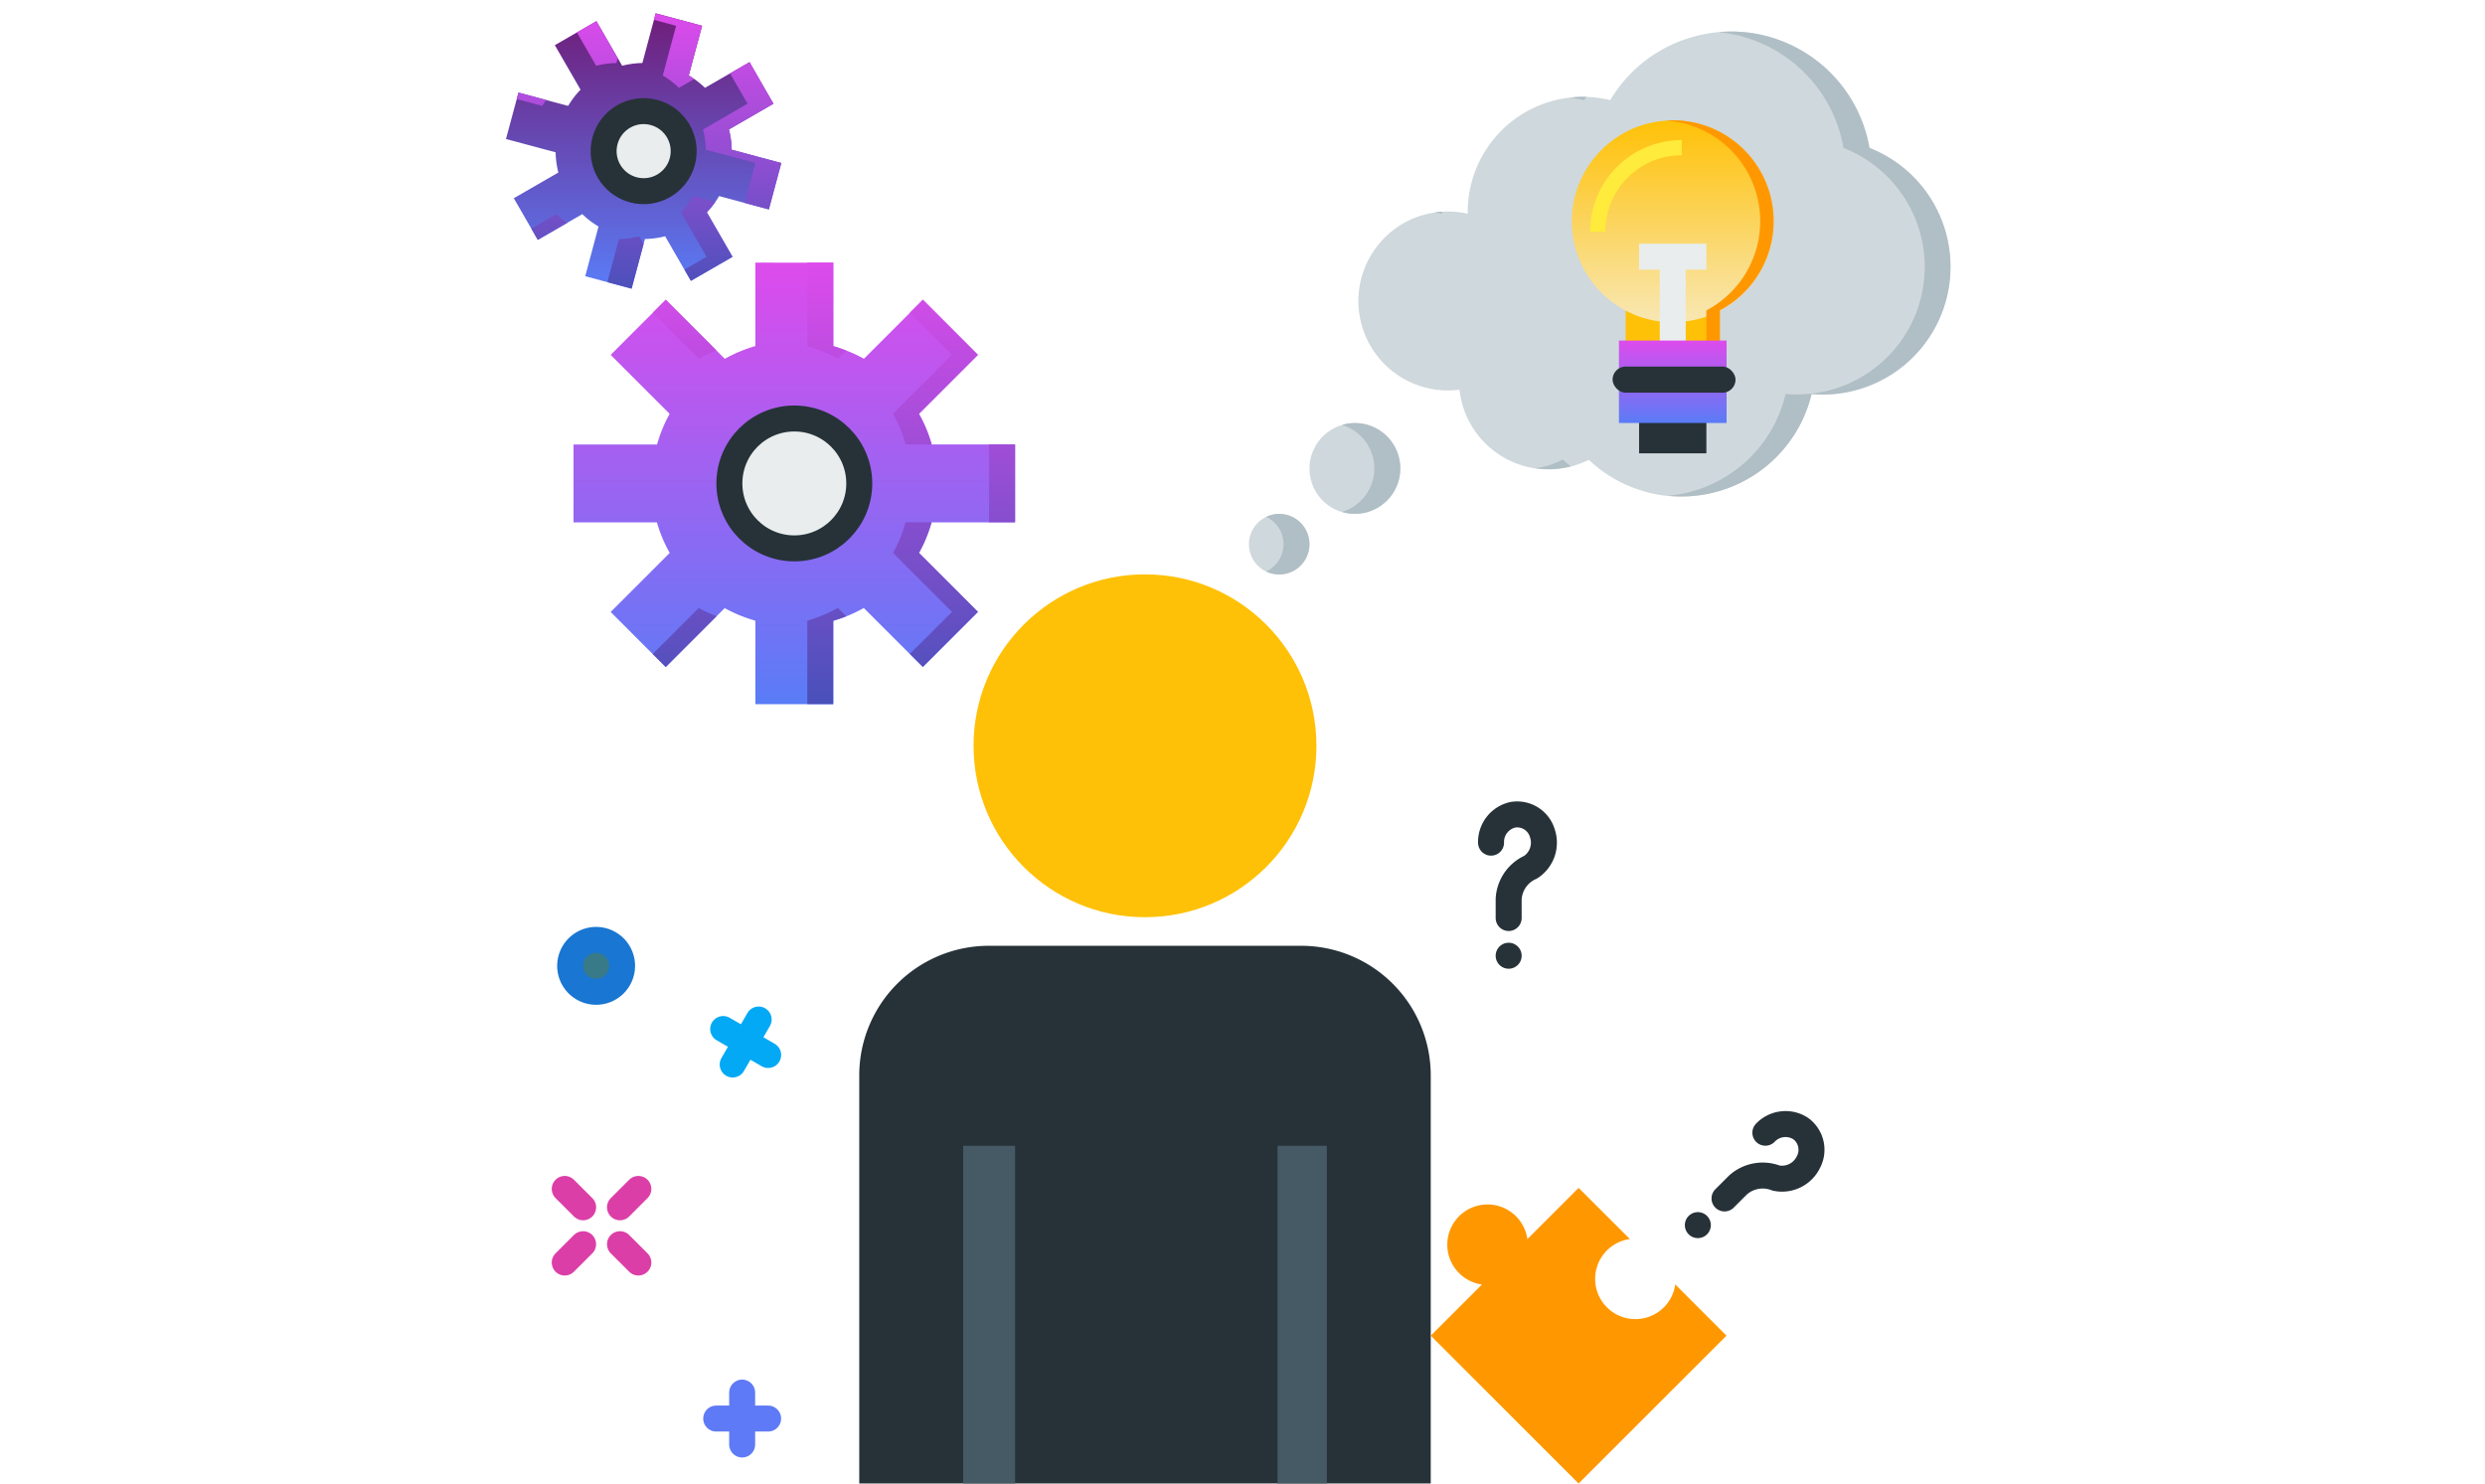 <svg xmlns="http://www.w3.org/2000/svg" xmlns:xlink="http://www.w3.org/1999/xlink" width="201" height="120" viewBox="0 0 201 120">
  <defs>
    <clipPath id="clip-path">
      <rect id="Rectangle_32" data-name="Rectangle 32" width="201" height="120" transform="translate(977 1520)" fill="#fff" stroke="#707070" stroke-width="1"/>
    </clipPath>
    <linearGradient id="linear-gradient" x1="0.5" x2="0.5" y2="1" gradientUnits="objectBoundingBox">
      <stop offset="0" stop-color="#ffc107"/>
      <stop offset="1" stop-color="#f8e7b3"/>
    </linearGradient>
    <linearGradient id="linear-gradient-2" x1="0.5" x2="0.5" y2="1" gradientUnits="objectBoundingBox">
      <stop offset="0" stop-color="#dd4bec"/>
      <stop offset="1" stop-color="#5a7cf7"/>
    </linearGradient>
    <linearGradient id="linear-gradient-4" x1="0.5" x2="0.5" y2="1" gradientUnits="objectBoundingBox">
      <stop offset="0" stop-color="#dd4bec"/>
      <stop offset="1" stop-color="#3651b3"/>
    </linearGradient>
    <linearGradient id="linear-gradient-5" x1="0.5" x2="0.5" y2="1" gradientUnits="objectBoundingBox">
      <stop offset="0" stop-color="#701d79"/>
      <stop offset="1" stop-color="#5a7cf7"/>
    </linearGradient>
  </defs>
  <g id="Mask_Group_12" data-name="Mask Group 12" transform="translate(-977 -1520)" clip-path="url(#clip-path)">
    <g id="_6acae3c348470e64a1d0bbc861972dbc" data-name="6acae3c348470e64a1d0bbc861972dbc" transform="translate(1004.479 -566.917)">
      <path id="Path_81" data-name="Path 81" d="M52.528,2163.42H77.741a10.482,10.482,0,0,1,10.506,10.505v32.987H42.022v-32.987A10.482,10.482,0,0,1,52.528,2163.42Z" fill="#263238"/>
      <rect id="Rectangle_115" data-name="Rectangle 115" width="4.202" height="27.314" transform="translate(50.426 2179.599)" fill="#455a64"/>
      <rect id="Rectangle_116" data-name="Rectangle 116" width="3.992" height="27.314" transform="translate(75.85 2179.599)" fill="#455a64"/>
      <circle id="Ellipse_36" data-name="Ellipse 36" cx="7.238" cy="7.238" r="7.238" transform="matrix(0.966, -0.259, 0.259, 0.966, 88.898, 2112.529)" fill="#cfd8dc"/>
      <circle id="Ellipse_37" data-name="Ellipse 37" cx="7.236" cy="7.236" r="7.236" transform="matrix(0.966, -0.259, 0.259, 0.966, 80.767, 2106.146)" fill="#cfd8dc"/>
      <circle id="Ellipse_38" data-name="Ellipse 38" cx="9.306" cy="9.306" r="9.306" transform="matrix(0.966, -0.259, 0.259, 0.966, 89.146, 2097.478)" fill="#cfd8dc"/>
      <circle id="Ellipse_39" data-name="Ellipse 39" cx="11.373" cy="11.373" r="11.373" transform="matrix(0.966, -0.259, 0.259, 0.966, 98.598, 2092.805)" fill="#cfd8dc"/>
      <circle id="Ellipse_40" data-name="Ellipse 40" cx="10.861" cy="10.861" r="10.861" transform="matrix(0.966, -0.259, 0.259, 0.966, 95.194, 2108.545)" fill="#cfd8dc"/>
      <circle id="Ellipse_41" data-name="Ellipse 41" cx="10.34" cy="10.34" r="10.34" transform="matrix(0.966, -0.259, 0.259, 0.966, 107.265, 2101.187)" fill="#cfd8dc"/>
      <circle id="Ellipse_42" data-name="Ellipse 42" cx="3.673" cy="3.673" r="3.673" transform="matrix(0.966, -0.259, 0.259, 0.966, 77.611, 2122.221)" fill="#cfd8dc"/>
      <circle id="Ellipse_43" data-name="Ellipse 43" cx="2.448" cy="2.448" r="2.448" transform="matrix(0.966, -0.259, 0.259, 0.966, 72.99, 2129.208)" fill="#cfd8dc"/>
      <path id="Path_82" data-name="Path 82" d="M104.013,2110.241h7.619v7.074h-7.619Z" fill="#ffc107"/>
      <circle id="Ellipse_44" data-name="Ellipse 44" cx="8.163" cy="8.163" r="8.163" transform="translate(99.657 2096.658)" fill="url(#linear-gradient)"/>
      <path id="Path_83" data-name="Path 83" d="M107.82,2107.531v7.619" fill="none" stroke="#e9eded" stroke-width="2.101"/>
      <path id="Path_84" data-name="Path 84" d="M105.1,2118.141h5.442v5.442H105.1Z" fill="#263238"/>
      <path id="Path_85" data-name="Path 85" d="M107.82,2096.647a8.159,8.159,0,0,1,3.809,15.376v5.3h-1.088v-5.3a8.153,8.153,0,0,0-3.326-15.353q.3-.023.605-.023Z" fill="#ff9800"/>
      <path id="Path_86" data-name="Path 86" d="M103.469,2114.464h8.707v6.667h-8.707Z" fill="url(#linear-gradient-2)"/>
      <rect id="Rectangle_117" data-name="Rectangle 117" width="9.947" height="2.116" rx="1.058" transform="translate(102.954 2116.566)" fill="#263238"/>
      <path id="Path_87" data-name="Path 87" d="M110.541,2107.678H105.1" fill="none" stroke="#e9eded" stroke-width="2.101"/>
      <path id="Path_88" data-name="Path 88" d="M101.752,2105.661a6.8,6.8,0,0,1,6.8-6.8" fill="none" stroke="#ffeb3b" stroke-width="1.225"/>
      <path id="Path_89" data-name="Path 89" d="M33.618,2108.161v6.747a11.564,11.564,0,0,0-2.471,1.034l-4.776-4.776-4.456,4.457,4.77,4.77a11.562,11.562,0,0,0-1.019,2.479H18.91v6.3h6.745a11.555,11.555,0,0,0,1.036,2.469l-4.776,4.776,4.454,4.458,4.77-4.77a11.553,11.553,0,0,0,2.479,1.017v6.755h6.3v-6.745a11.554,11.554,0,0,0,2.471-1.036l4.776,4.776,4.456-4.454-4.77-4.77a11.557,11.557,0,0,0,1.019-2.479h6.755v-6.3H47.884a11.555,11.555,0,0,0-1.032-2.475l4.772-4.772-4.454-4.456-4.77,4.77a11.553,11.553,0,0,0-2.479-1.019v-6.755Z" fill="url(#linear-gradient-2)"/>
      <circle id="Ellipse_45" data-name="Ellipse 45" cx="5.253" cy="5.253" r="5.253" transform="translate(31.517 2120.768)" fill="#e9eded" stroke="#263238" stroke-linecap="round" stroke-linejoin="round" stroke-width="2.101"/>
      <path id="Path_90" data-name="Path 90" d="M112.964,2089.474a11.429,11.429,0,0,0-1.446.044,11.373,11.373,0,0,1,9.9,8.375q.127.49.21.99a10.323,10.323,0,0,1-4.677,19.9,10.728,10.728,0,0,1-9.507,8.232,10.809,10.809,0,0,0,11.609-8.232,10.326,10.326,0,0,0,4.679-19.9q-.085-.5-.214-.988a11.373,11.373,0,0,0-10.55-8.421Zm-12.14,5.276a9.256,9.256,0,0,0-1.313.063,9.3,9.3,0,0,1,1.149.2q.08-.13.164-.259ZM89.1,2104.037q-.26.023-.517.065.29.041.576.105,0-.084,0-.168H89.1Zm-6.845,17.1a3.667,3.667,0,0,0-1.09.122l-.1.034a3.667,3.667,0,0,1,0,7.03,3.671,3.671,0,1,0,1.193-7.186Zm16.674,2.95a6.519,6.519,0,0,1-2.21.7,7.241,7.241,0,0,0,2.858-.147q-.334-.265-.647-.555Zm-22.845,4.4a2.428,2.428,0,0,0-1.145.237,2.446,2.446,0,0,1,0,4.421,2.448,2.448,0,1,0,1.141-4.658Z" fill="#b0bec5"/>
      <path id="Path_91" data-name="Path 91" d="M37.82,2108.161v6.755a11.564,11.564,0,0,1,2.479,1.017l.66-.66q-.51-.2-1.038-.357v-6.755Zm-11.451,3-1.051,1.051,3.727,3.725a11.576,11.576,0,0,1,1.424-.677l-4.1-4.1Zm20.8,0-1.051,1.051,3.4,3.4-4.772,4.774a11.56,11.56,0,0,1,1.03,2.475h2.1a11.562,11.562,0,0,0-1.03-2.475l4.772-4.771Zm5.358,11.7v6.3h2.1v-6.3Zm-6.755,6.3a11.56,11.56,0,0,1-1.017,2.479l4.769,4.769-3.408,3.4,1.051,1.051,4.456-4.454-4.77-4.77a11.557,11.557,0,0,0,1.019-2.479h-2.1Zm-5.484,6.927a11.548,11.548,0,0,1-2.469,1.034v6.747h2.1v-6.745q.531-.153,1.046-.357l-.677-.679Zm-11.251.009-3.719,3.719,1.051,1.051,4.11-4.11a11.528,11.528,0,0,1-1.441-.66Z" fill="url(#linear-gradient-4)"/>
      <g id="Group_7" data-name="Group 7" transform="translate(9.247 0.843)">
        <path id="Path_92" data-name="Path 92" d="M16.309,2087.154l-1.076,4.017a7.117,7.117,0,0,0-1.635.221l-2.082-3.606-3.364,1.941,2.078,3.6a7.121,7.121,0,0,0-1,1.313l-4.019-1.078L4.2,2097.317l4.015,1.076a7.123,7.123,0,0,0,.223,1.635l-3.605,2.08,1.941,3.366,3.6-2.078a7.133,7.133,0,0,0,1.313,1l-1.076,4.021,3.75,1.006,1.078-4.017a7.131,7.131,0,0,0,1.635-.221l2.08,3.606,3.366-1.944-2.08-3.6a7.131,7.131,0,0,0,1-1.313l4.022,1.078,1.006-3.752-4.017-1.076a7.121,7.121,0,0,0-.219-1.639l3.6-2.078L23.9,2091.1l-3.6,2.078a7.114,7.114,0,0,0-1.313-1l1.078-4.021-3.753-1.007Z" fill="url(#linear-gradient-5)"/>
        <circle id="Ellipse_46" data-name="Ellipse 46" cx="3.238" cy="3.238" r="3.238" transform="matrix(0.966, 0.259, -0.259, 0.966, 13.047, 2094.333)" fill="#e9eded" stroke="#263238" stroke-linecap="round" stroke-linejoin="round" stroke-width="2.101"/>
        <path id="Path_93" data-name="Path 93" d="M16.309,2087.154l-.141.525,1.794.481-1.08,4.021a7.11,7.11,0,0,1,1.313,1l1.227-.71q-.214-.153-.439-.29l1.08-4.021Zm-4.795.63-1.576.912,1.555,2.7a7.127,7.127,0,0,1,1.639-.223l.105-.4-1.723-2.986ZM23.9,2091.1l-1.576.91,1.416,2.454-3.6,2.08a7.121,7.121,0,0,1,.219,1.639l4.013,1.076-.866,3.229,1.96.525,1.006-3.755-4.013-1.076a7.121,7.121,0,0,0-.219-1.639l3.6-2.08Zm-18.687,2.462-.141.525,2.059.549q.151-.244.321-.475Zm14.136,8.371a7.136,7.136,0,0,1-1,1.313l2.078,3.6-1.79,1.03.525.912,3.366-1.941-2.078-3.6a7.131,7.131,0,0,0,.679-.836ZM8.272,2103.4l-2.021,1.166.525.912L9.15,2104.1a7.145,7.145,0,0,1-.878-.706Zm6.7,1.79a7.114,7.114,0,0,1-1.639.223L12.4,2108.9l1.962.525.967-3.616Z" fill="url(#linear-gradient-4)"/>
      </g>
      <circle id="Ellipse_47" data-name="Ellipse 47" cx="13.867" cy="13.867" r="13.867" transform="translate(51.267 2133.375)" fill="#ffc107"/>
      <path id="Path_94" data-name="Path 94" d="M100.206,2183l-4.143,4.146a3.254,3.254,0,1,0-3.675,3.673l-4.141,4.137,11.959,11.959,11.962-11.959-4.143-4.144a3.255,3.255,0,1,1-3.673-3.673L100.206,2183Z" fill="#ff9800"/>
      <path id="Path_95" data-name="Path 95" d="M30.451,2201.66h4.2m-2.1-2.1v4.2" fill="none" stroke="#5f7af6" stroke-linecap="round" stroke-linejoin="round" stroke-width="2.101"/>
      <path id="Path_96" data-name="Path 96" d="M31.785,2173.022l2.1-3.639m-2.87.769,3.639,2.1" fill="none" stroke="#03a9f4" stroke-linecap="round" stroke-linejoin="round" stroke-width="2.101"/>
      <circle id="Ellipse_48" data-name="Ellipse 48" cx="2.101" cy="2.101" r="2.101" transform="matrix(0.866, 0.5, -0.5, 0.866, 19.97, 2162.173)" fill="#397a88" stroke="#1976d2" stroke-linecap="round" stroke-linejoin="round" stroke-width="2.101"/>
      <path id="Path_97" data-name="Path 97" d="M18.2,2183.086l1.488,1.486m2.981,2.984,1.485,1.483m0-5.952-1.485,1.486m-2.984,2.984-1.485,1.483" fill="none" stroke="#dc3ea7" stroke-linecap="round" stroke-linejoin="round" stroke-width="2.101"/>
      <path id="Path_98" data-name="Path 98" d="M60.515,1565.8v-1.526m0,0a2.994,2.994,0,0,1,1.78-2.586,2.37,2.37,0,0,0,.939-2.766,2.121,2.121,0,0,0-2.378-1.472,2.251,2.251,0,0,0-1.765,2.255m1.424,9.147h0" transform="translate(34.034 595.372)" fill="none" stroke="#263238" stroke-linecap="round" stroke-linejoin="round" stroke-width="2.101"/>
      <path id="Path_99" data-name="Path 99" d="M60.516,1565.808v-1.526m0,0a2.994,2.994,0,0,1,1.78-2.586,2.37,2.37,0,0,0,.939-2.766,2.121,2.121,0,0,0-2.378-1.472,2.251,2.251,0,0,0-1.765,2.255m1.424,9.147h0" transform="translate(1176.412 1033.871) rotate(45)" fill="none" stroke="#263238" stroke-linecap="round" stroke-linejoin="round" stroke-width="2.101"/>
    </g>
  </g>
</svg>
